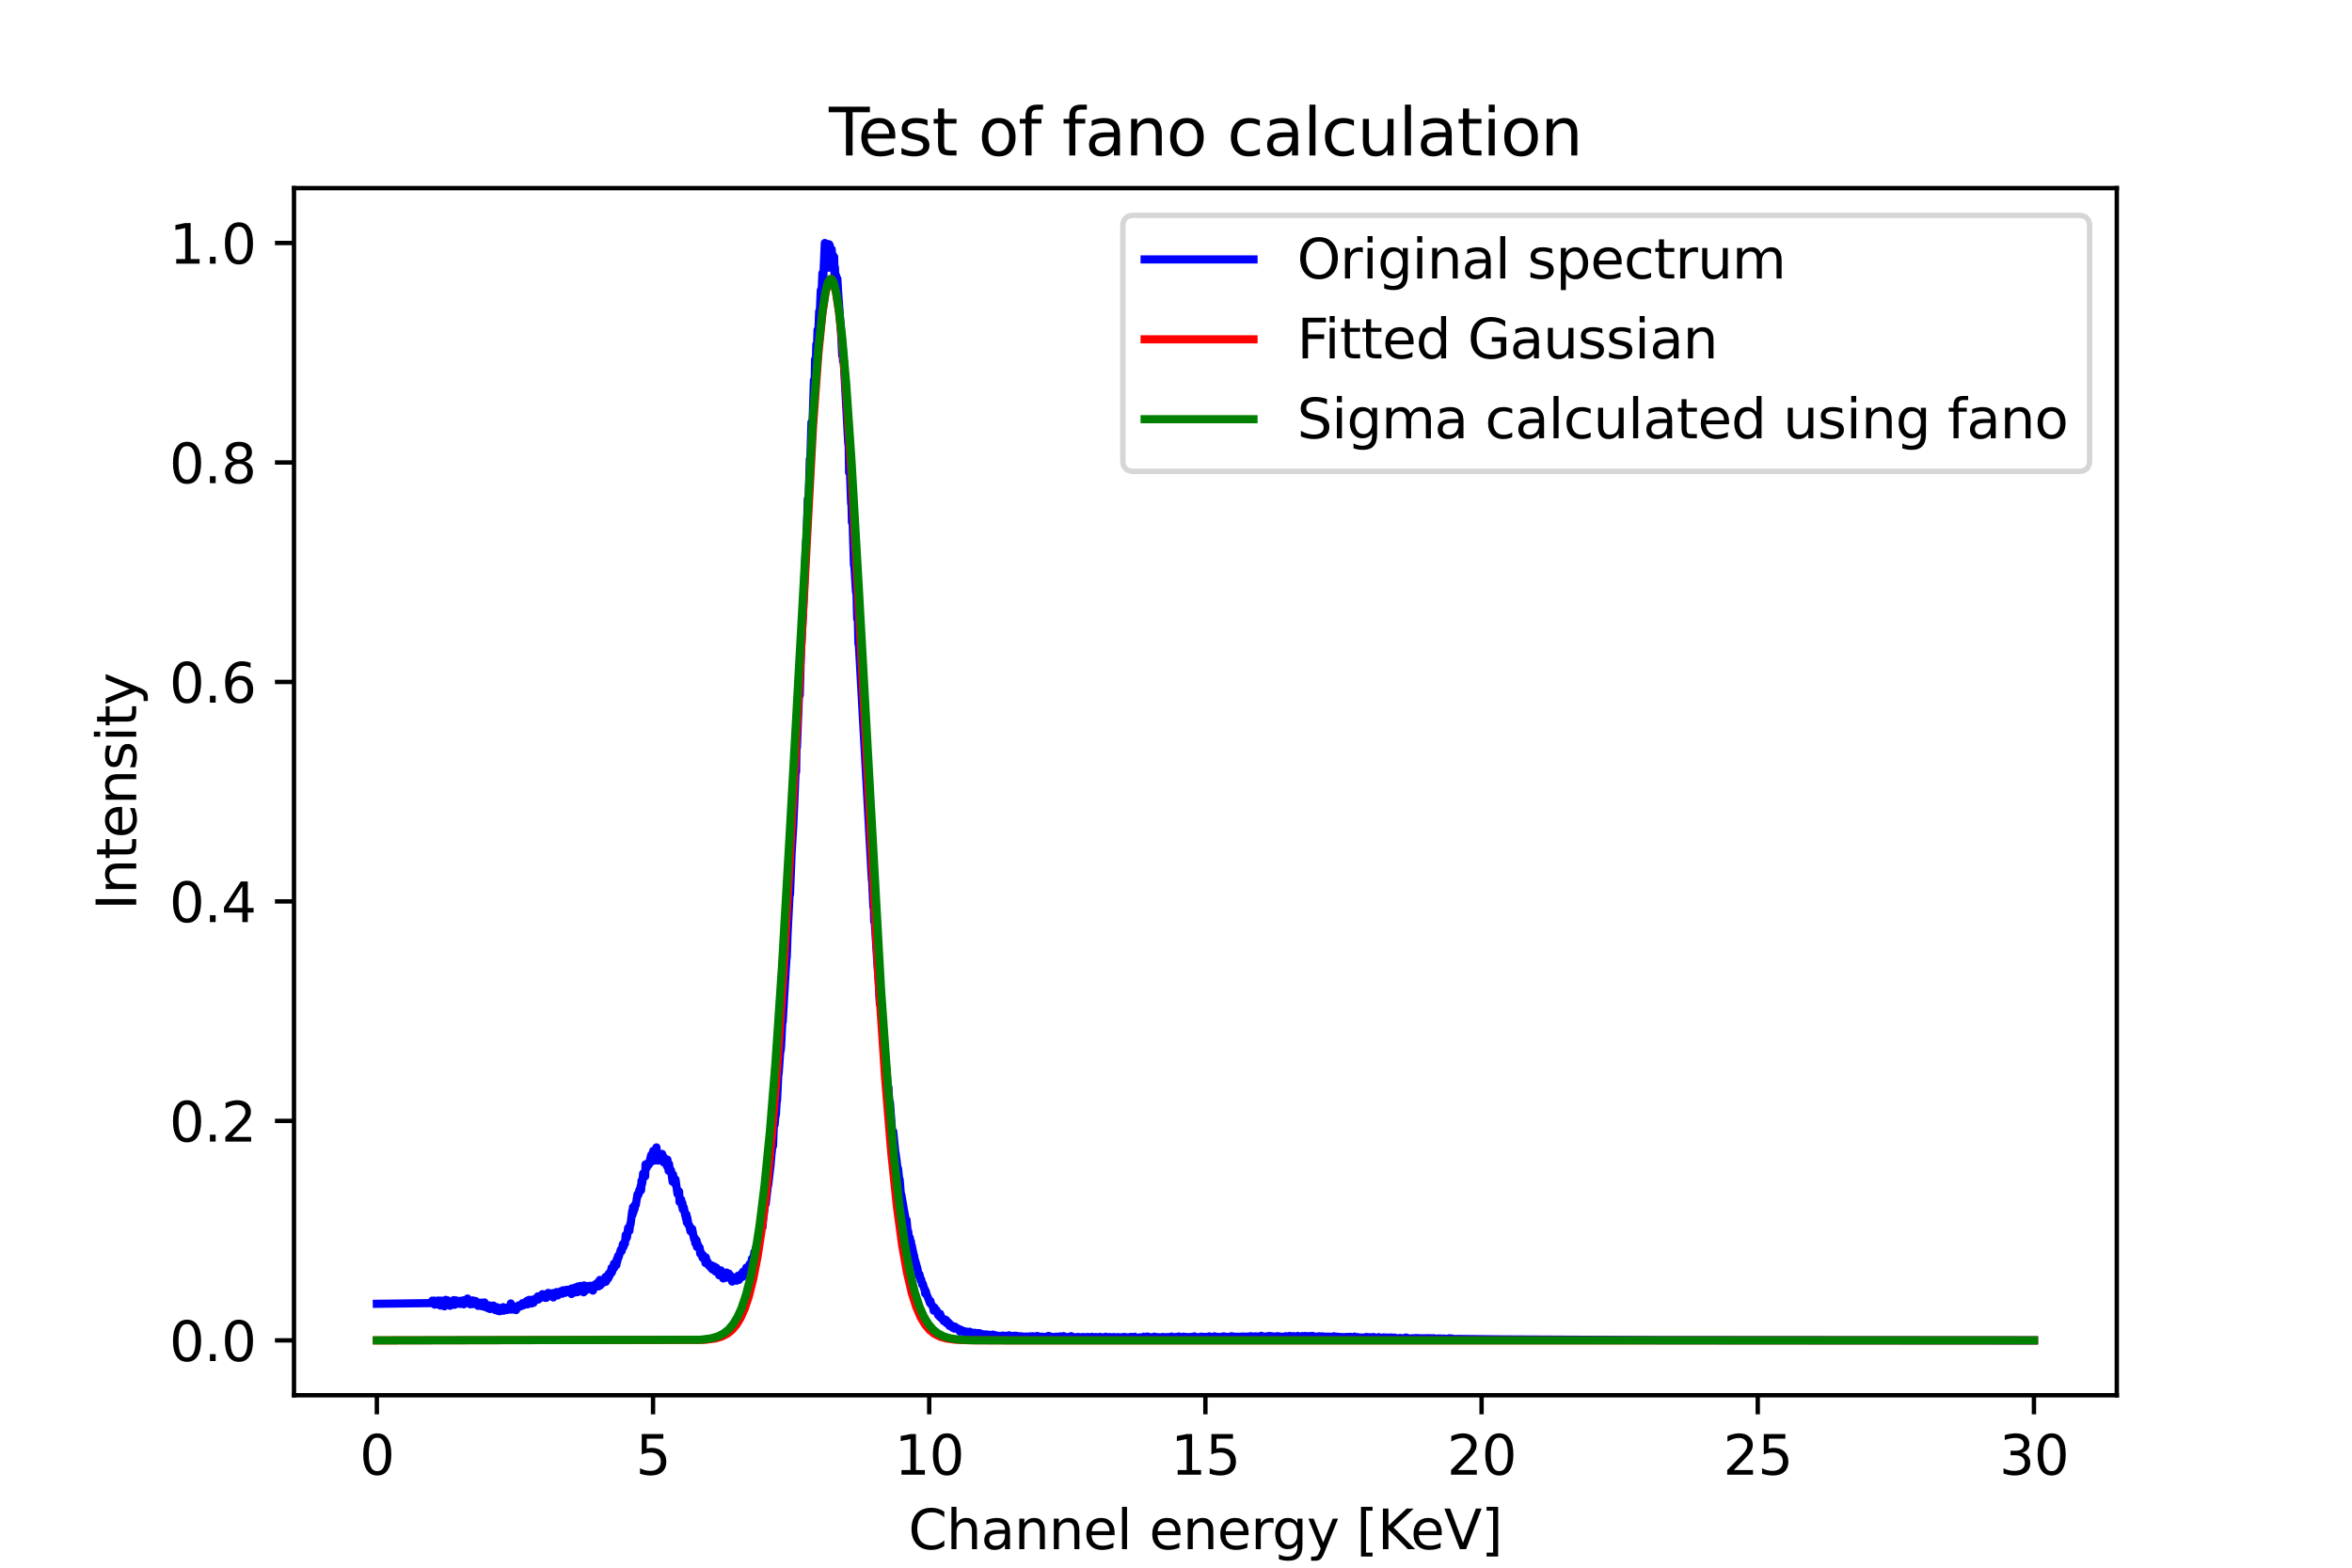 <?xml version="1.0" encoding="utf-8" standalone="no"?>
<!DOCTYPE svg PUBLIC "-//W3C//DTD SVG 1.1//EN"
  "http://www.w3.org/Graphics/SVG/1.1/DTD/svg11.dtd">
<svg xmlns:xlink="http://www.w3.org/1999/xlink" width="432pt" height="288pt" viewBox="0 0 432 288" xmlns="http://www.w3.org/2000/svg" version="1.1">
 <defs>
  <style type="text/css">*{stroke-linejoin: round; stroke-linecap: butt}</style>
 </defs>
 <g id="figure_1">
  <g id="patch_1">
   <path d="M 0 288 
L 432 288 
L 432 0 
L 0 0 
z
" style="fill: #ffffff"/>
  </g>
  <g id="axes_1">
   <g id="patch_2">
    <path d="M 54 256.32 
L 388.8 256.32 
L 388.8 34.56 
L 54 34.56 
z
" style="fill: #ffffff"/>
   </g>
   <g id="matplotlib.axis_1">
    <g id="xtick_1">
     <g id="line2d_1">
      <defs>
       <path id="m96fc3a556d" d="M 0 0 
L 0 3.5 
" style="stroke: #000000; stroke-width: 0.8"/>
      </defs>
      <g>
       <use xlink:href="#m96fc3a556d" x="69.218" y="256.32" style="stroke: #000000; stroke-width: 0.8"/>
      </g>
     </g>
     <g id="text_1">
      <!-- 0 -->
      <g transform="translate(66.037 270.918) scale(0.1 -0.1)">
       <defs>
        <path id="DejaVuSans-30" d="M 2034 4250 
Q 1547 4250 1301 3770 
Q 1056 3291 1056 2328 
Q 1056 1369 1301 889 
Q 1547 409 2034 409 
Q 2525 409 2770 889 
Q 3016 1369 3016 2328 
Q 3016 3291 2770 3770 
Q 2525 4250 2034 4250 
z
M 2034 4750 
Q 2819 4750 3233 4129 
Q 3647 3509 3647 2328 
Q 3647 1150 3233 529 
Q 2819 -91 2034 -91 
Q 1250 -91 836 529 
Q 422 1150 422 2328 
Q 422 3509 836 4129 
Q 1250 4750 2034 4750 
z
" transform="scale(0.016)"/>
       </defs>
       <use xlink:href="#DejaVuSans-30"/>
      </g>
     </g>
    </g>
    <g id="xtick_2">
     <g id="line2d_2">
      <g>
       <use xlink:href="#m96fc3a556d" x="119.945" y="256.32" style="stroke: #000000; stroke-width: 0.8"/>
      </g>
     </g>
     <g id="text_2">
      <!-- 5 -->
      <g transform="translate(116.764 270.918) scale(0.1 -0.1)">
       <defs>
        <path id="DejaVuSans-35" d="M 691 4666 
L 3169 4666 
L 3169 4134 
L 1269 4134 
L 1269 2991 
Q 1406 3038 1543 3061 
Q 1681 3084 1819 3084 
Q 2600 3084 3056 2656 
Q 3513 2228 3513 1497 
Q 3513 744 3044 326 
Q 2575 -91 1722 -91 
Q 1428 -91 1123 -41 
Q 819 9 494 109 
L 494 744 
Q 775 591 1075 516 
Q 1375 441 1709 441 
Q 2250 441 2565 725 
Q 2881 1009 2881 1497 
Q 2881 1984 2565 2268 
Q 2250 2553 1709 2553 
Q 1456 2553 1204 2497 
Q 953 2441 691 2322 
L 691 4666 
z
" transform="scale(0.016)"/>
       </defs>
       <use xlink:href="#DejaVuSans-35"/>
      </g>
     </g>
    </g>
    <g id="xtick_3">
     <g id="line2d_3">
      <g>
       <use xlink:href="#m96fc3a556d" x="170.673" y="256.32" style="stroke: #000000; stroke-width: 0.8"/>
      </g>
     </g>
     <g id="text_3">
      <!-- 10 -->
      <g transform="translate(164.31 270.918) scale(0.1 -0.1)">
       <defs>
        <path id="DejaVuSans-31" d="M 794 531 
L 1825 531 
L 1825 4091 
L 703 3866 
L 703 4441 
L 1819 4666 
L 2450 4666 
L 2450 531 
L 3481 531 
L 3481 0 
L 794 0 
L 794 531 
z
" transform="scale(0.016)"/>
       </defs>
       <use xlink:href="#DejaVuSans-31"/>
       <use xlink:href="#DejaVuSans-30" x="63.623"/>
      </g>
     </g>
    </g>
    <g id="xtick_4">
     <g id="line2d_4">
      <g>
       <use xlink:href="#m96fc3a556d" x="221.4" y="256.32" style="stroke: #000000; stroke-width: 0.8"/>
      </g>
     </g>
     <g id="text_4">
      <!-- 15 -->
      <g transform="translate(215.037 270.918) scale(0.1 -0.1)">
       <use xlink:href="#DejaVuSans-31"/>
       <use xlink:href="#DejaVuSans-35" x="63.623"/>
      </g>
     </g>
    </g>
    <g id="xtick_5">
     <g id="line2d_5">
      <g>
       <use xlink:href="#m96fc3a556d" x="272.127" y="256.32" style="stroke: #000000; stroke-width: 0.8"/>
      </g>
     </g>
     <g id="text_5">
      <!-- 20 -->
      <g transform="translate(265.765 270.918) scale(0.1 -0.1)">
       <defs>
        <path id="DejaVuSans-32" d="M 1228 531 
L 3431 531 
L 3431 0 
L 469 0 
L 469 531 
Q 828 903 1448 1529 
Q 2069 2156 2228 2338 
Q 2531 2678 2651 2914 
Q 2772 3150 2772 3378 
Q 2772 3750 2511 3984 
Q 2250 4219 1831 4219 
Q 1534 4219 1204 4116 
Q 875 4013 500 3803 
L 500 4441 
Q 881 4594 1212 4672 
Q 1544 4750 1819 4750 
Q 2544 4750 2975 4387 
Q 3406 4025 3406 3419 
Q 3406 3131 3298 2873 
Q 3191 2616 2906 2266 
Q 2828 2175 2409 1742 
Q 1991 1309 1228 531 
z
" transform="scale(0.016)"/>
       </defs>
       <use xlink:href="#DejaVuSans-32"/>
       <use xlink:href="#DejaVuSans-30" x="63.623"/>
      </g>
     </g>
    </g>
    <g id="xtick_6">
     <g id="line2d_6">
      <g>
       <use xlink:href="#m96fc3a556d" x="322.855" y="256.32" style="stroke: #000000; stroke-width: 0.8"/>
      </g>
     </g>
     <g id="text_6">
      <!-- 25 -->
      <g transform="translate(316.492 270.918) scale(0.1 -0.1)">
       <use xlink:href="#DejaVuSans-32"/>
       <use xlink:href="#DejaVuSans-35" x="63.623"/>
      </g>
     </g>
    </g>
    <g id="xtick_7">
     <g id="line2d_7">
      <g>
       <use xlink:href="#m96fc3a556d" x="373.582" y="256.32" style="stroke: #000000; stroke-width: 0.8"/>
      </g>
     </g>
     <g id="text_7">
      <!-- 30 -->
      <g transform="translate(367.219 270.918) scale(0.1 -0.1)">
       <defs>
        <path id="DejaVuSans-33" d="M 2597 2516 
Q 3050 2419 3304 2112 
Q 3559 1806 3559 1356 
Q 3559 666 3084 287 
Q 2609 -91 1734 -91 
Q 1441 -91 1130 -33 
Q 819 25 488 141 
L 488 750 
Q 750 597 1062 519 
Q 1375 441 1716 441 
Q 2309 441 2620 675 
Q 2931 909 2931 1356 
Q 2931 1769 2642 2001 
Q 2353 2234 1838 2234 
L 1294 2234 
L 1294 2753 
L 1863 2753 
Q 2328 2753 2575 2939 
Q 2822 3125 2822 3475 
Q 2822 3834 2567 4026 
Q 2313 4219 1838 4219 
Q 1578 4219 1281 4162 
Q 984 4106 628 3988 
L 628 4550 
Q 988 4650 1302 4700 
Q 1616 4750 1894 4750 
Q 2613 4750 3031 4423 
Q 3450 4097 3450 3541 
Q 3450 3153 3228 2886 
Q 3006 2619 2597 2516 
z
" transform="scale(0.016)"/>
       </defs>
       <use xlink:href="#DejaVuSans-33"/>
       <use xlink:href="#DejaVuSans-30" x="63.623"/>
      </g>
     </g>
    </g>
    <g id="text_8">
     <!-- Channel energy [KeV] -->
     <g transform="translate(166.844 284.597) scale(0.1 -0.1)">
      <defs>
       <path id="DejaVuSans-43" d="M 4122 4306 
L 4122 3641 
Q 3803 3938 3442 4084 
Q 3081 4231 2675 4231 
Q 1875 4231 1450 3742 
Q 1025 3253 1025 2328 
Q 1025 1406 1450 917 
Q 1875 428 2675 428 
Q 3081 428 3442 575 
Q 3803 722 4122 1019 
L 4122 359 
Q 3791 134 3420 21 
Q 3050 -91 2638 -91 
Q 1578 -91 968 557 
Q 359 1206 359 2328 
Q 359 3453 968 4101 
Q 1578 4750 2638 4750 
Q 3056 4750 3426 4639 
Q 3797 4528 4122 4306 
z
" transform="scale(0.016)"/>
       <path id="DejaVuSans-68" d="M 3513 2113 
L 3513 0 
L 2938 0 
L 2938 2094 
Q 2938 2591 2744 2837 
Q 2550 3084 2163 3084 
Q 1697 3084 1428 2787 
Q 1159 2491 1159 1978 
L 1159 0 
L 581 0 
L 581 4863 
L 1159 4863 
L 1159 2956 
Q 1366 3272 1645 3428 
Q 1925 3584 2291 3584 
Q 2894 3584 3203 3211 
Q 3513 2838 3513 2113 
z
" transform="scale(0.016)"/>
       <path id="DejaVuSans-61" d="M 2194 1759 
Q 1497 1759 1228 1600 
Q 959 1441 959 1056 
Q 959 750 1161 570 
Q 1363 391 1709 391 
Q 2188 391 2477 730 
Q 2766 1069 2766 1631 
L 2766 1759 
L 2194 1759 
z
M 3341 1997 
L 3341 0 
L 2766 0 
L 2766 531 
Q 2569 213 2275 61 
Q 1981 -91 1556 -91 
Q 1019 -91 701 211 
Q 384 513 384 1019 
Q 384 1609 779 1909 
Q 1175 2209 1959 2209 
L 2766 2209 
L 2766 2266 
Q 2766 2663 2505 2880 
Q 2244 3097 1772 3097 
Q 1472 3097 1187 3025 
Q 903 2953 641 2809 
L 641 3341 
Q 956 3463 1253 3523 
Q 1550 3584 1831 3584 
Q 2591 3584 2966 3190 
Q 3341 2797 3341 1997 
z
" transform="scale(0.016)"/>
       <path id="DejaVuSans-6e" d="M 3513 2113 
L 3513 0 
L 2938 0 
L 2938 2094 
Q 2938 2591 2744 2837 
Q 2550 3084 2163 3084 
Q 1697 3084 1428 2787 
Q 1159 2491 1159 1978 
L 1159 0 
L 581 0 
L 581 3500 
L 1159 3500 
L 1159 2956 
Q 1366 3272 1645 3428 
Q 1925 3584 2291 3584 
Q 2894 3584 3203 3211 
Q 3513 2838 3513 2113 
z
" transform="scale(0.016)"/>
       <path id="DejaVuSans-65" d="M 3597 1894 
L 3597 1613 
L 953 1613 
Q 991 1019 1311 708 
Q 1631 397 2203 397 
Q 2534 397 2845 478 
Q 3156 559 3463 722 
L 3463 178 
Q 3153 47 2828 -22 
Q 2503 -91 2169 -91 
Q 1331 -91 842 396 
Q 353 884 353 1716 
Q 353 2575 817 3079 
Q 1281 3584 2069 3584 
Q 2775 3584 3186 3129 
Q 3597 2675 3597 1894 
z
M 3022 2063 
Q 3016 2534 2758 2815 
Q 2500 3097 2075 3097 
Q 1594 3097 1305 2825 
Q 1016 2553 972 2059 
L 3022 2063 
z
" transform="scale(0.016)"/>
       <path id="DejaVuSans-6c" d="M 603 4863 
L 1178 4863 
L 1178 0 
L 603 0 
L 603 4863 
z
" transform="scale(0.016)"/>
       <path id="DejaVuSans-20" transform="scale(0.016)"/>
       <path id="DejaVuSans-72" d="M 2631 2963 
Q 2534 3019 2420 3045 
Q 2306 3072 2169 3072 
Q 1681 3072 1420 2755 
Q 1159 2438 1159 1844 
L 1159 0 
L 581 0 
L 581 3500 
L 1159 3500 
L 1159 2956 
Q 1341 3275 1631 3429 
Q 1922 3584 2338 3584 
Q 2397 3584 2469 3576 
Q 2541 3569 2628 3553 
L 2631 2963 
z
" transform="scale(0.016)"/>
       <path id="DejaVuSans-67" d="M 2906 1791 
Q 2906 2416 2648 2759 
Q 2391 3103 1925 3103 
Q 1463 3103 1205 2759 
Q 947 2416 947 1791 
Q 947 1169 1205 825 
Q 1463 481 1925 481 
Q 2391 481 2648 825 
Q 2906 1169 2906 1791 
z
M 3481 434 
Q 3481 -459 3084 -895 
Q 2688 -1331 1869 -1331 
Q 1566 -1331 1297 -1286 
Q 1028 -1241 775 -1147 
L 775 -588 
Q 1028 -725 1275 -790 
Q 1522 -856 1778 -856 
Q 2344 -856 2625 -561 
Q 2906 -266 2906 331 
L 2906 616 
Q 2728 306 2450 153 
Q 2172 0 1784 0 
Q 1141 0 747 490 
Q 353 981 353 1791 
Q 353 2603 747 3093 
Q 1141 3584 1784 3584 
Q 2172 3584 2450 3431 
Q 2728 3278 2906 2969 
L 2906 3500 
L 3481 3500 
L 3481 434 
z
" transform="scale(0.016)"/>
       <path id="DejaVuSans-79" d="M 2059 -325 
Q 1816 -950 1584 -1140 
Q 1353 -1331 966 -1331 
L 506 -1331 
L 506 -850 
L 844 -850 
Q 1081 -850 1212 -737 
Q 1344 -625 1503 -206 
L 1606 56 
L 191 3500 
L 800 3500 
L 1894 763 
L 2988 3500 
L 3597 3500 
L 2059 -325 
z
" transform="scale(0.016)"/>
       <path id="DejaVuSans-5b" d="M 550 4863 
L 1875 4863 
L 1875 4416 
L 1125 4416 
L 1125 -397 
L 1875 -397 
L 1875 -844 
L 550 -844 
L 550 4863 
z
" transform="scale(0.016)"/>
       <path id="DejaVuSans-4b" d="M 628 4666 
L 1259 4666 
L 1259 2694 
L 3353 4666 
L 4166 4666 
L 1850 2491 
L 4331 0 
L 3500 0 
L 1259 2247 
L 1259 0 
L 628 0 
L 628 4666 
z
" transform="scale(0.016)"/>
       <path id="DejaVuSans-56" d="M 1831 0 
L 50 4666 
L 709 4666 
L 2188 738 
L 3669 4666 
L 4325 4666 
L 2547 0 
L 1831 0 
z
" transform="scale(0.016)"/>
       <path id="DejaVuSans-5d" d="M 1947 4863 
L 1947 -844 
L 622 -844 
L 622 -397 
L 1369 -397 
L 1369 4416 
L 622 4416 
L 622 4863 
L 1947 4863 
z
" transform="scale(0.016)"/>
      </defs>
      <use xlink:href="#DejaVuSans-43"/>
      <use xlink:href="#DejaVuSans-68" x="69.824"/>
      <use xlink:href="#DejaVuSans-61" x="133.203"/>
      <use xlink:href="#DejaVuSans-6e" x="194.482"/>
      <use xlink:href="#DejaVuSans-6e" x="257.861"/>
      <use xlink:href="#DejaVuSans-65" x="321.24"/>
      <use xlink:href="#DejaVuSans-6c" x="382.764"/>
      <use xlink:href="#DejaVuSans-20" x="410.547"/>
      <use xlink:href="#DejaVuSans-65" x="442.334"/>
      <use xlink:href="#DejaVuSans-6e" x="503.857"/>
      <use xlink:href="#DejaVuSans-65" x="567.236"/>
      <use xlink:href="#DejaVuSans-72" x="628.76"/>
      <use xlink:href="#DejaVuSans-67" x="668.123"/>
      <use xlink:href="#DejaVuSans-79" x="731.6"/>
      <use xlink:href="#DejaVuSans-20" x="790.779"/>
      <use xlink:href="#DejaVuSans-5b" x="822.566"/>
      <use xlink:href="#DejaVuSans-4b" x="861.58"/>
      <use xlink:href="#DejaVuSans-65" x="922.156"/>
      <use xlink:href="#DejaVuSans-56" x="983.68"/>
      <use xlink:href="#DejaVuSans-5d" x="1052.088"/>
     </g>
    </g>
   </g>
   <g id="matplotlib.axis_2">
    <g id="ytick_1">
     <g id="line2d_8">
      <defs>
       <path id="m64eea6c366" d="M 0 0 
L -3.5 0 
" style="stroke: #000000; stroke-width: 0.8"/>
      </defs>
      <g>
       <use xlink:href="#m64eea6c366" x="54" y="246.24" style="stroke: #000000; stroke-width: 0.8"/>
      </g>
     </g>
     <g id="text_9">
      <!-- 0.0 -->
      <g transform="translate(31.097 250.039) scale(0.1 -0.1)">
       <defs>
        <path id="DejaVuSans-2e" d="M 684 794 
L 1344 794 
L 1344 0 
L 684 0 
L 684 794 
z
" transform="scale(0.016)"/>
       </defs>
       <use xlink:href="#DejaVuSans-30"/>
       <use xlink:href="#DejaVuSans-2e" x="63.623"/>
       <use xlink:href="#DejaVuSans-30" x="95.41"/>
      </g>
     </g>
    </g>
    <g id="ytick_2">
     <g id="line2d_9">
      <g>
       <use xlink:href="#m64eea6c366" x="54" y="205.92" style="stroke: #000000; stroke-width: 0.8"/>
      </g>
     </g>
     <g id="text_10">
      <!-- 0.2 -->
      <g transform="translate(31.097 209.719) scale(0.1 -0.1)">
       <use xlink:href="#DejaVuSans-30"/>
       <use xlink:href="#DejaVuSans-2e" x="63.623"/>
       <use xlink:href="#DejaVuSans-32" x="95.41"/>
      </g>
     </g>
    </g>
    <g id="ytick_3">
     <g id="line2d_10">
      <g>
       <use xlink:href="#m64eea6c366" x="54" y="165.6" style="stroke: #000000; stroke-width: 0.8"/>
      </g>
     </g>
     <g id="text_11">
      <!-- 0.4 -->
      <g transform="translate(31.097 169.399) scale(0.1 -0.1)">
       <defs>
        <path id="DejaVuSans-34" d="M 2419 4116 
L 825 1625 
L 2419 1625 
L 2419 4116 
z
M 2253 4666 
L 3047 4666 
L 3047 1625 
L 3713 1625 
L 3713 1100 
L 3047 1100 
L 3047 0 
L 2419 0 
L 2419 1100 
L 313 1100 
L 313 1709 
L 2253 4666 
z
" transform="scale(0.016)"/>
       </defs>
       <use xlink:href="#DejaVuSans-30"/>
       <use xlink:href="#DejaVuSans-2e" x="63.623"/>
       <use xlink:href="#DejaVuSans-34" x="95.41"/>
      </g>
     </g>
    </g>
    <g id="ytick_4">
     <g id="line2d_11">
      <g>
       <use xlink:href="#m64eea6c366" x="54" y="125.28" style="stroke: #000000; stroke-width: 0.8"/>
      </g>
     </g>
     <g id="text_12">
      <!-- 0.6 -->
      <g transform="translate(31.097 129.079) scale(0.1 -0.1)">
       <defs>
        <path id="DejaVuSans-36" d="M 2113 2584 
Q 1688 2584 1439 2293 
Q 1191 2003 1191 1497 
Q 1191 994 1439 701 
Q 1688 409 2113 409 
Q 2538 409 2786 701 
Q 3034 994 3034 1497 
Q 3034 2003 2786 2293 
Q 2538 2584 2113 2584 
z
M 3366 4563 
L 3366 3988 
Q 3128 4100 2886 4159 
Q 2644 4219 2406 4219 
Q 1781 4219 1451 3797 
Q 1122 3375 1075 2522 
Q 1259 2794 1537 2939 
Q 1816 3084 2150 3084 
Q 2853 3084 3261 2657 
Q 3669 2231 3669 1497 
Q 3669 778 3244 343 
Q 2819 -91 2113 -91 
Q 1303 -91 875 529 
Q 447 1150 447 2328 
Q 447 3434 972 4092 
Q 1497 4750 2381 4750 
Q 2619 4750 2861 4703 
Q 3103 4656 3366 4563 
z
" transform="scale(0.016)"/>
       </defs>
       <use xlink:href="#DejaVuSans-30"/>
       <use xlink:href="#DejaVuSans-2e" x="63.623"/>
       <use xlink:href="#DejaVuSans-36" x="95.41"/>
      </g>
     </g>
    </g>
    <g id="ytick_5">
     <g id="line2d_12">
      <g>
       <use xlink:href="#m64eea6c366" x="54" y="84.96" style="stroke: #000000; stroke-width: 0.8"/>
      </g>
     </g>
     <g id="text_13">
      <!-- 0.8 -->
      <g transform="translate(31.097 88.759) scale(0.1 -0.1)">
       <defs>
        <path id="DejaVuSans-38" d="M 2034 2216 
Q 1584 2216 1326 1975 
Q 1069 1734 1069 1313 
Q 1069 891 1326 650 
Q 1584 409 2034 409 
Q 2484 409 2743 651 
Q 3003 894 3003 1313 
Q 3003 1734 2745 1975 
Q 2488 2216 2034 2216 
z
M 1403 2484 
Q 997 2584 770 2862 
Q 544 3141 544 3541 
Q 544 4100 942 4425 
Q 1341 4750 2034 4750 
Q 2731 4750 3128 4425 
Q 3525 4100 3525 3541 
Q 3525 3141 3298 2862 
Q 3072 2584 2669 2484 
Q 3125 2378 3379 2068 
Q 3634 1759 3634 1313 
Q 3634 634 3220 271 
Q 2806 -91 2034 -91 
Q 1263 -91 848 271 
Q 434 634 434 1313 
Q 434 1759 690 2068 
Q 947 2378 1403 2484 
z
M 1172 3481 
Q 1172 3119 1398 2916 
Q 1625 2713 2034 2713 
Q 2441 2713 2670 2916 
Q 2900 3119 2900 3481 
Q 2900 3844 2670 4047 
Q 2441 4250 2034 4250 
Q 1625 4250 1398 4047 
Q 1172 3844 1172 3481 
z
" transform="scale(0.016)"/>
       </defs>
       <use xlink:href="#DejaVuSans-30"/>
       <use xlink:href="#DejaVuSans-2e" x="63.623"/>
       <use xlink:href="#DejaVuSans-38" x="95.41"/>
      </g>
     </g>
    </g>
    <g id="ytick_6">
     <g id="line2d_13">
      <g>
       <use xlink:href="#m64eea6c366" x="54" y="44.64" style="stroke: #000000; stroke-width: 0.8"/>
      </g>
     </g>
     <g id="text_14">
      <!-- 1.0 -->
      <g transform="translate(31.097 48.439) scale(0.1 -0.1)">
       <use xlink:href="#DejaVuSans-31"/>
       <use xlink:href="#DejaVuSans-2e" x="63.623"/>
       <use xlink:href="#DejaVuSans-30" x="95.41"/>
      </g>
     </g>
    </g>
    <g id="text_15">
     <!-- Intensity -->
     <g transform="translate(25.017 167.202) rotate(-90) scale(0.1 -0.1)">
      <defs>
       <path id="DejaVuSans-49" d="M 628 4666 
L 1259 4666 
L 1259 0 
L 628 0 
L 628 4666 
z
" transform="scale(0.016)"/>
       <path id="DejaVuSans-74" d="M 1172 4494 
L 1172 3500 
L 2356 3500 
L 2356 3053 
L 1172 3053 
L 1172 1153 
Q 1172 725 1289 603 
Q 1406 481 1766 481 
L 2356 481 
L 2356 0 
L 1766 0 
Q 1100 0 847 248 
Q 594 497 594 1153 
L 594 3053 
L 172 3053 
L 172 3500 
L 594 3500 
L 594 4494 
L 1172 4494 
z
" transform="scale(0.016)"/>
       <path id="DejaVuSans-73" d="M 2834 3397 
L 2834 2853 
Q 2591 2978 2328 3040 
Q 2066 3103 1784 3103 
Q 1356 3103 1142 2972 
Q 928 2841 928 2578 
Q 928 2378 1081 2264 
Q 1234 2150 1697 2047 
L 1894 2003 
Q 2506 1872 2764 1633 
Q 3022 1394 3022 966 
Q 3022 478 2636 193 
Q 2250 -91 1575 -91 
Q 1294 -91 989 -36 
Q 684 19 347 128 
L 347 722 
Q 666 556 975 473 
Q 1284 391 1588 391 
Q 1994 391 2212 530 
Q 2431 669 2431 922 
Q 2431 1156 2273 1281 
Q 2116 1406 1581 1522 
L 1381 1569 
Q 847 1681 609 1914 
Q 372 2147 372 2553 
Q 372 3047 722 3315 
Q 1072 3584 1716 3584 
Q 2034 3584 2315 3537 
Q 2597 3491 2834 3397 
z
" transform="scale(0.016)"/>
       <path id="DejaVuSans-69" d="M 603 3500 
L 1178 3500 
L 1178 0 
L 603 0 
L 603 3500 
z
M 603 4863 
L 1178 4863 
L 1178 4134 
L 603 4134 
L 603 4863 
z
" transform="scale(0.016)"/>
      </defs>
      <use xlink:href="#DejaVuSans-49"/>
      <use xlink:href="#DejaVuSans-6e" x="29.492"/>
      <use xlink:href="#DejaVuSans-74" x="92.871"/>
      <use xlink:href="#DejaVuSans-65" x="132.08"/>
      <use xlink:href="#DejaVuSans-6e" x="193.604"/>
      <use xlink:href="#DejaVuSans-73" x="256.982"/>
      <use xlink:href="#DejaVuSans-69" x="309.082"/>
      <use xlink:href="#DejaVuSans-74" x="336.865"/>
      <use xlink:href="#DejaVuSans-79" x="376.074"/>
     </g>
    </g>
   </g>
   <g id="line2d_14">
    <path d="M 69.218 239.522 
L 79.326 239.392 
L 79.401 238.942 
L 79.549 239.298 
L 79.624 239.083 
L 79.698 239.218 
L 79.772 238.93 
L 79.847 239.677 
L 79.921 239.45 
L 79.995 239.266 
L 80.218 239.63 
L 80.367 239.17 
L 80.441 239.413 
L 80.516 238.912 
L 80.59 239.54 
L 80.664 239.269 
L 80.739 239.484 
L 80.813 239.137 
L 80.887 239.85 
L 80.962 239.818 
L 81.036 238.934 
L 81.11 239.539 
L 81.185 239.373 
L 81.259 239.216 
L 81.408 239.857 
L 81.556 239.232 
L 81.631 239.987 
L 81.705 239.883 
L 81.854 238.795 
L 81.928 239.693 
L 82.002 239.449 
L 82.077 239.03 
L 82.151 239.543 
L 82.225 238.889 
L 82.299 239.421 
L 82.374 239.09 
L 82.448 239.264 
L 82.522 239.528 
L 82.597 239.374 
L 82.671 239.885 
L 82.745 239.395 
L 82.82 239.498 
L 83.043 239.327 
L 83.191 239.527 
L 83.266 239.445 
L 83.34 238.845 
L 83.489 239.711 
L 83.563 239.235 
L 83.637 239.555 
L 83.712 238.882 
L 83.786 239.164 
L 83.86 239.445 
L 83.935 239.416 
L 84.009 239.112 
L 84.158 239.501 
L 84.306 238.998 
L 84.381 239.339 
L 84.529 238.979 
L 84.604 239.554 
L 84.678 239.097 
L 84.752 239.305 
L 84.827 238.958 
L 84.975 239.158 
L 85.124 238.879 
L 85.198 239.617 
L 85.273 239.287 
L 85.347 239.367 
L 85.496 239.058 
L 85.793 239.253 
L 85.867 238.552 
L 86.016 239.382 
L 86.164 238.92 
L 86.239 239.425 
L 86.313 239.272 
L 86.387 239.627 
L 86.61 239.014 
L 86.685 239.567 
L 86.833 238.898 
L 86.908 239.571 
L 86.982 239.438 
L 87.131 239.247 
L 87.205 239.489 
L 87.354 239.007 
L 87.428 239.52 
L 87.502 239.403 
L 87.577 239.192 
L 87.8 239.905 
L 88.097 239.342 
L 88.171 239.798 
L 88.246 239.657 
L 88.394 239.945 
L 88.469 239.303 
L 88.617 239.977 
L 88.692 239.911 
L 88.766 239.652 
L 88.84 239.847 
L 88.989 239.271 
L 89.063 240.114 
L 89.137 240.078 
L 89.286 239.888 
L 89.36 240.051 
L 89.435 239.73 
L 89.658 240.356 
L 89.881 239.814 
L 90.029 240.488 
L 90.178 239.996 
L 90.252 239.947 
L 90.327 240.211 
L 90.401 240.161 
L 90.475 240.245 
L 90.55 240.145 
L 90.624 239.842 
L 90.847 240.536 
L 90.921 240.116 
L 90.996 240.694 
L 91.07 240.166 
L 91.144 240.617 
L 91.293 240.143 
L 91.367 240.663 
L 91.442 240.205 
L 91.516 240.846 
L 91.59 240.318 
L 91.665 240.453 
L 91.739 240.465 
L 91.813 240.89 
L 91.888 240.381 
L 91.962 240.501 
L 92.036 240.488 
L 92.11 240.738 
L 92.185 240.641 
L 92.259 240.306 
L 92.333 240.723 
L 92.408 240.134 
L 92.482 240.795 
L 92.556 240.574 
L 92.631 240.653 
L 92.705 240.278 
L 92.779 240.611 
L 92.854 240.238 
L 92.928 240.526 
L 93.002 240.351 
L 93.077 240.681 
L 93.151 240.327 
L 93.225 240.497 
L 93.374 240.369 
L 93.523 240.337 
L 93.597 240.264 
L 93.746 240.585 
L 93.82 239.454 
L 93.894 240.543 
L 93.969 240.362 
L 94.043 240.093 
L 94.192 240.577 
L 94.266 240.286 
L 94.34 240.359 
L 94.638 240.105 
L 94.712 240.12 
L 94.786 240.676 
L 94.935 239.981 
L 95.158 240.058 
L 95.232 240.098 
L 95.306 239.792 
L 95.381 240.086 
L 95.529 239.824 
L 95.678 239.967 
L 95.901 239.555 
L 95.975 239.404 
L 96.124 239.805 
L 96.57 239.543 
L 96.644 239.089 
L 96.719 239.322 
L 96.793 238.982 
L 96.867 239.638 
L 97.016 239.106 
L 97.09 239.324 
L 97.165 238.797 
L 97.313 239.3 
L 97.388 238.982 
L 97.462 239.386 
L 97.536 239.058 
L 97.611 239.474 
L 97.759 238.771 
L 97.834 239.009 
L 97.908 238.791 
L 97.982 239.345 
L 98.057 238.773 
L 98.131 239.104 
L 98.354 238.563 
L 98.651 238.425 
L 98.725 238.614 
L 98.8 238.151 
L 98.874 238.742 
L 98.948 238.191 
L 99.023 238.644 
L 99.171 238.202 
L 99.246 238.395 
L 99.469 238.181 
L 99.543 238.242 
L 99.617 237.75 
L 99.692 238.239 
L 99.766 238.218 
L 99.989 237.856 
L 100.138 238.435 
L 100.286 237.904 
L 100.361 238.421 
L 100.658 237.532 
L 100.732 237.52 
L 100.955 237.944 
L 101.03 237.811 
L 101.104 237.664 
L 101.178 238.02 
L 101.253 237.709 
L 101.327 238.13 
L 101.476 237.578 
L 101.55 237.639 
L 101.624 238.358 
L 101.773 237.537 
L 101.921 237.508 
L 101.996 238.014 
L 102.219 237.37 
L 102.442 237.995 
L 102.516 237.456 
L 102.59 237.729 
L 102.665 237.684 
L 102.813 237.315 
L 102.888 237.449 
L 103.036 237.199 
L 103.111 237.571 
L 103.185 237.364 
L 103.259 237.675 
L 103.408 237.037 
L 103.557 237.178 
L 103.631 237.528 
L 103.705 237.431 
L 103.78 237.521 
L 103.928 236.991 
L 104.003 237.137 
L 104.151 236.948 
L 104.3 237.264 
L 104.374 236.93 
L 104.523 237.156 
L 104.597 237.132 
L 104.746 237.502 
L 104.895 236.95 
L 104.969 237.729 
L 105.043 236.683 
L 105.117 237.14 
L 105.192 236.795 
L 105.34 237.187 
L 105.415 236.837 
L 105.489 236.992 
L 105.563 236.992 
L 105.638 237.437 
L 105.712 236.497 
L 105.786 237.346 
L 105.861 236.878 
L 105.935 237.316 
L 106.009 237.281 
L 106.084 237.385 
L 106.158 236.333 
L 106.232 237.171 
L 106.307 236.841 
L 106.455 237.047 
L 106.604 236.24 
L 106.753 236.84 
L 106.827 236.83 
L 106.901 237.15 
L 106.976 237.064 
L 107.124 236.632 
L 107.199 237.407 
L 107.273 236.147 
L 107.347 236.845 
L 107.422 236.55 
L 107.496 237.115 
L 107.57 236.476 
L 107.645 236.798 
L 107.719 236.995 
L 107.793 236.25 
L 107.868 236.586 
L 108.091 236.825 
L 108.313 236.356 
L 108.388 236.206 
L 108.536 236.737 
L 108.685 236.612 
L 108.759 236.662 
L 108.834 236.204 
L 108.908 237.099 
L 108.982 236.149 
L 109.057 236.401 
L 109.131 236.196 
L 109.205 236.503 
L 109.28 236.004 
L 109.354 236.422 
L 109.428 235.898 
L 109.503 236.188 
L 109.577 236.032 
L 109.651 236.314 
L 109.874 235.529 
L 109.949 236.322 
L 110.023 236.022 
L 110.097 236.202 
L 110.172 235.132 
L 110.246 236.147 
L 110.32 235.543 
L 110.395 235.965 
L 110.469 235.342 
L 110.543 235.409 
L 110.692 235.724 
L 110.915 235.261 
L 110.989 235.23 
L 111.064 235.431 
L 111.212 234.587 
L 111.287 235.474 
L 111.435 234.446 
L 111.509 234.723 
L 111.584 234.474 
L 111.658 234.94 
L 111.807 233.997 
L 111.881 234.558 
L 112.03 233.753 
L 112.104 234.079 
L 112.178 233.516 
L 112.253 233.919 
L 112.327 232.931 
L 112.401 233.714 
L 112.624 232.864 
L 112.699 233.059 
L 112.773 232.135 
L 112.847 232.86 
L 112.996 232.143 
L 113.07 232.106 
L 113.145 232.426 
L 113.219 232.399 
L 113.293 231.316 
L 113.368 231.768 
L 113.516 230.751 
L 113.591 231.067 
L 114.037 229.565 
L 114.111 229.831 
L 114.185 229.844 
L 114.408 228.547 
L 114.483 229.12 
L 114.705 228.496 
L 114.78 228.498 
L 114.928 226.864 
L 115.003 227.618 
L 115.077 226.832 
L 115.151 227.333 
L 115.374 225.573 
L 115.523 225.842 
L 115.597 226.128 
L 115.746 224.901 
L 115.82 224.904 
L 116.118 222.454 
L 116.192 223.135 
L 116.266 221.764 
L 116.341 222.684 
L 116.415 222.356 
L 116.489 221.813 
L 116.564 222.098 
L 116.638 221.311 
L 116.712 221.367 
L 116.787 221.346 
L 117.084 219.419 
L 117.158 219.325 
L 117.233 219.563 
L 117.456 218.547 
L 117.604 218.832 
L 117.679 217.889 
L 117.753 218.657 
L 117.827 216.906 
L 117.901 217.589 
L 117.976 217.24 
L 118.124 215.584 
L 118.273 215.774 
L 118.347 215.38 
L 118.422 215.48 
L 118.496 216.107 
L 118.57 213.904 
L 118.645 214.244 
L 118.719 214.261 
L 118.793 214.536 
L 118.942 213.735 
L 119.091 214.018 
L 119.165 213.979 
L 119.611 212.177 
L 119.685 213.414 
L 119.76 212.85 
L 119.983 211.421 
L 120.131 212.377 
L 120.206 211.539 
L 120.28 211.699 
L 120.354 211.632 
L 120.429 213.187 
L 120.577 210.784 
L 120.652 212.426 
L 120.726 211.865 
L 120.8 211.733 
L 120.875 212.106 
L 120.949 213.209 
L 121.098 211.918 
L 121.172 212.92 
L 121.246 211.958 
L 121.32 212.209 
L 121.618 211.991 
L 121.766 212.44 
L 121.841 212.5 
L 121.915 213.566 
L 121.989 213.461 
L 122.138 213.135 
L 122.212 213.077 
L 122.361 213.776 
L 122.435 212.981 
L 122.51 214.26 
L 122.584 213.024 
L 122.807 215.095 
L 122.881 213.817 
L 122.956 214.385 
L 123.03 215.12 
L 123.104 215.063 
L 123.253 215.002 
L 123.55 217.101 
L 123.625 215.777 
L 123.773 216.795 
L 123.848 216.621 
L 123.922 216.814 
L 123.996 217.482 
L 124.071 216.68 
L 124.442 219.338 
L 124.591 218.746 
L 124.665 219.269 
L 124.739 218.926 
L 124.814 220.811 
L 124.888 220.686 
L 125.037 220.793 
L 125.111 220.354 
L 125.26 221.584 
L 125.334 221.015 
L 125.408 222.178 
L 125.483 221.603 
L 125.631 221.967 
L 125.854 223.273 
L 125.929 223.313 
L 126.003 223.918 
L 126.077 223.104 
L 126.152 224.595 
L 126.226 223.669 
L 126.449 225.016 
L 126.598 225.092 
L 126.821 226.179 
L 126.895 226.145 
L 126.969 225.936 
L 127.044 226.393 
L 127.118 225.737 
L 127.49 227.645 
L 127.564 227.399 
L 127.638 227.504 
L 127.712 228.403 
L 127.787 228.259 
L 127.935 227.867 
L 128.01 229.076 
L 128.084 228.412 
L 128.307 229.07 
L 128.381 229.338 
L 128.456 229.117 
L 128.53 229.333 
L 128.604 230.297 
L 128.679 229.915 
L 129.05 231.08 
L 129.125 230.566 
L 129.199 230.957 
L 129.273 230.779 
L 129.422 231.439 
L 129.496 231.312 
L 129.571 232.021 
L 129.645 230.996 
L 129.719 231.467 
L 129.794 231.541 
L 129.942 232.247 
L 130.017 231.883 
L 130.24 232.522 
L 130.314 232.64 
L 130.388 232.58 
L 130.463 232.51 
L 130.611 232.876 
L 130.686 233.032 
L 130.76 232.48 
L 130.834 233.189 
L 130.908 233.144 
L 130.983 232.977 
L 131.057 233.303 
L 131.206 232.677 
L 131.28 232.733 
L 131.429 233.592 
L 131.577 232.899 
L 131.652 233.56 
L 131.726 233.35 
L 131.8 233.436 
L 131.875 233.85 
L 131.949 233.798 
L 132.023 233.772 
L 132.098 234.285 
L 132.172 233.74 
L 132.246 233.92 
L 132.321 234.02 
L 132.395 233.371 
L 132.469 234.039 
L 132.544 233.744 
L 132.692 234.13 
L 132.767 233.857 
L 132.841 234.87 
L 132.915 234.487 
L 132.99 234.708 
L 133.138 234.339 
L 133.213 234.324 
L 133.361 234.746 
L 133.436 233.781 
L 133.51 234.463 
L 133.584 233.878 
L 133.659 234.567 
L 133.733 234.39 
L 133.807 234.348 
L 133.882 233.963 
L 134.03 234.618 
L 134.104 234.479 
L 134.179 234.768 
L 134.253 234.74 
L 134.327 234.465 
L 134.476 235.437 
L 134.55 235.05 
L 134.625 235.358 
L 134.699 235.307 
L 134.773 234.884 
L 134.848 234.975 
L 134.996 234.972 
L 135.219 234.638 
L 135.294 235.277 
L 135.368 234.991 
L 135.517 234.791 
L 135.591 234.353 
L 135.74 235.123 
L 135.814 234.44 
L 135.888 234.486 
L 136.186 234.004 
L 136.26 234.182 
L 136.409 234.562 
L 136.483 233.617 
L 136.557 233.969 
L 136.632 233.834 
L 136.78 234.27 
L 136.855 233.398 
L 136.929 233.888 
L 137.003 233.793 
L 137.078 232.875 
L 137.152 233.531 
L 137.226 233.276 
L 137.449 232.694 
L 137.523 233.061 
L 137.672 232.237 
L 137.746 232.359 
L 137.821 232.144 
L 137.895 232.685 
L 138.118 231.213 
L 138.192 231.206 
L 138.267 231.985 
L 138.564 229.993 
L 138.638 230.143 
L 138.713 230.117 
L 138.861 229.189 
L 138.936 229.405 
L 139.01 228.618 
L 139.084 228.834 
L 139.233 228.011 
L 139.307 228.514 
L 139.382 227.046 
L 139.456 227.184 
L 139.753 225.491 
L 139.828 225.178 
L 139.902 225.357 
L 139.976 225.068 
L 140.051 225.422 
L 140.199 223.578 
L 140.274 223.225 
L 140.497 221.161 
L 140.571 221.333 
L 140.645 221.147 
L 141.017 217.982 
L 141.091 217.766 
L 141.537 214.004 
L 141.686 212.191 
L 141.909 210.225 
L 141.983 210.524 
L 142.132 206.792 
L 142.206 206.337 
L 142.28 206.643 
L 142.429 204.861 
L 142.503 204.87 
L 142.652 202.415 
L 142.726 202.224 
L 142.949 197.499 
L 143.024 197.152 
L 143.321 192.985 
L 143.395 192.997 
L 143.47 192.205 
L 143.693 187.641 
L 143.767 187.719 
L 143.99 183.711 
L 144.436 176.326 
L 144.51 175.82 
L 144.659 171.532 
L 144.807 168.593 
L 145.03 164.163 
L 145.105 164.302 
L 145.402 156.738 
L 145.699 151.773 
L 145.922 146.766 
L 146.145 141.337 
L 146.22 141.827 
L 146.294 137.006 
L 146.368 137.33 
L 146.74 128.05 
L 146.814 127.028 
L 146.889 127.725 
L 147.111 119.85 
L 147.483 112.605 
L 148.078 99.297 
L 148.152 98.961 
L 148.375 91.647 
L 148.449 92.031 
L 148.524 91.971 
L 148.747 84.333 
L 148.821 84.895 
L 149.044 77.571 
L 149.193 79.31 
L 149.49 69.823 
L 149.564 71.296 
L 149.639 69.922 
L 149.713 66.006 
L 149.787 69.332 
L 149.936 63.275 
L 150.01 63.303 
L 150.085 62.906 
L 150.159 60.601 
L 150.233 63.013 
L 150.456 57.211 
L 150.53 58.455 
L 150.753 53.352 
L 150.828 53.164 
L 150.902 53.993 
L 151.051 50.204 
L 151.199 51.309 
L 151.497 44.64 
L 151.571 47.79 
L 151.645 45.468 
L 151.72 47.813 
L 151.794 45.166 
L 151.868 47.173 
L 151.943 45.885 
L 152.017 47.936 
L 152.091 44.837 
L 152.166 45.851 
L 152.24 49.182 
L 152.314 44.893 
L 152.389 45.04 
L 152.537 46.155 
L 152.612 48.619 
L 152.686 48.026 
L 152.76 45.801 
L 152.835 48.091 
L 152.909 46.696 
L 153.058 48.405 
L 153.206 47.192 
L 153.281 50.269 
L 153.355 49.139 
L 153.503 52.611 
L 153.578 50.638 
L 153.652 51.529 
L 153.726 54.281 
L 153.801 51.204 
L 153.949 53.805 
L 154.47 60.752 
L 154.693 65.343 
L 154.767 64.257 
L 154.841 66.37 
L 154.916 65.296 
L 155.808 81.641 
L 155.882 81.796 
L 155.956 86.818 
L 156.031 84.391 
L 156.328 92.472 
L 156.402 92.805 
L 156.477 95.941 
L 156.551 94.276 
L 156.848 103.837 
L 156.922 103.888 
L 157.22 108.769 
L 157.294 108.164 
L 157.443 113.711 
L 157.517 112.048 
L 157.666 118.295 
L 157.74 118.248 
L 160.118 161.363 
L 160.193 161.977 
L 160.416 166.66 
L 160.49 166.38 
L 160.564 169.302 
L 160.639 168.937 
L 161.159 177.114 
L 161.382 180.025 
L 161.605 184.407 
L 161.679 183.615 
L 163.092 199.954 
L 163.166 199.702 
L 163.389 203.304 
L 163.463 202.558 
L 163.983 209.628 
L 164.058 207.865 
L 164.429 211.547 
L 164.504 211.903 
L 164.727 213.583 
L 164.875 215.056 
L 164.95 214.681 
L 165.173 216.886 
L 165.247 216.68 
L 165.47 219.542 
L 165.544 219.457 
L 166.436 224.603 
L 166.51 224.096 
L 166.733 226.427 
L 166.808 226.209 
L 166.956 227.388 
L 167.105 227.36 
L 167.254 228.326 
L 167.328 228.113 
L 167.402 229.159 
L 167.477 228.871 
L 167.774 230.337 
L 167.923 230.815 
L 167.997 231.801 
L 168.071 231.517 
L 168.517 233.092 
L 168.666 234.025 
L 168.74 234 
L 168.815 234.46 
L 168.889 234.126 
L 169.112 235.21 
L 169.186 235.026 
L 169.409 236.021 
L 169.484 235.82 
L 169.781 236.852 
L 169.855 236.849 
L 169.929 237.629 
L 170.004 237.149 
L 170.227 237.914 
L 170.45 238.388 
L 170.821 239.4 
L 170.896 239.011 
L 171.044 239.65 
L 171.342 239.982 
L 171.49 240.779 
L 171.639 240.21 
L 171.788 240.861 
L 171.862 240.761 
L 171.936 240.927 
L 172.011 240.678 
L 172.308 241.607 
L 172.382 241.364 
L 172.457 241.422 
L 172.531 241.4 
L 172.605 241.92 
L 172.68 241.37 
L 172.902 242.172 
L 172.977 242.007 
L 173.348 242.716 
L 173.423 242.567 
L 173.497 242.713 
L 173.571 242.655 
L 173.646 242.435 
L 173.72 242.771 
L 173.794 242.522 
L 173.869 243.096 
L 173.943 242.995 
L 174.092 243.197 
L 174.166 242.916 
L 174.24 243.251 
L 174.315 243.07 
L 174.389 243.588 
L 174.463 243.216 
L 174.538 243.596 
L 174.612 243.494 
L 174.835 243.584 
L 174.984 243.946 
L 175.058 243.619 
L 175.281 244.08 
L 175.43 243.725 
L 175.578 244.011 
L 175.653 243.952 
L 175.95 244.239 
L 176.024 244.083 
L 176.321 244.621 
L 176.396 244.263 
L 176.47 244.54 
L 176.544 244.448 
L 176.619 244.355 
L 176.693 244.425 
L 176.842 244.554 
L 177.065 244.649 
L 177.139 244.55 
L 177.213 244.8 
L 177.288 244.743 
L 177.362 244.882 
L 177.511 244.688 
L 177.585 244.641 
L 177.659 244.962 
L 177.734 244.77 
L 177.808 244.909 
L 177.882 244.692 
L 177.957 244.779 
L 178.031 244.799 
L 178.105 244.65 
L 178.18 245.004 
L 178.254 244.888 
L 178.403 244.909 
L 178.477 244.793 
L 178.551 244.991 
L 178.626 244.923 
L 178.923 244.97 
L 179.072 244.846 
L 179.295 245.077 
L 179.443 244.967 
L 179.517 245.062 
L 179.592 244.897 
L 179.666 245.083 
L 179.74 244.899 
L 179.889 245.13 
L 179.963 244.925 
L 180.186 245.168 
L 180.484 245.164 
L 180.558 245.329 
L 180.632 245.117 
L 180.707 245.26 
L 180.781 245.17 
L 181.078 245.273 
L 181.153 245.137 
L 181.227 245.192 
L 181.599 245.198 
L 181.747 245.346 
L 181.822 245.341 
L 181.896 245.449 
L 181.97 245.311 
L 182.045 245.397 
L 182.193 245.35 
L 182.342 245.173 
L 182.491 245.381 
L 182.565 245.227 
L 182.713 245.441 
L 182.788 245.295 
L 182.862 245.388 
L 182.936 245.606 
L 183.085 245.357 
L 183.234 245.388 
L 183.754 245.483 
L 183.828 245.55 
L 184.051 245.375 
L 184.126 245.369 
L 184.2 245.511 
L 184.274 245.455 
L 184.349 245.367 
L 184.572 245.487 
L 184.795 245.408 
L 185.018 245.511 
L 185.166 245.464 
L 185.241 245.485 
L 185.315 245.305 
L 185.389 245.472 
L 185.464 245.401 
L 185.687 245.602 
L 185.835 245.43 
L 185.909 245.572 
L 186.058 245.517 
L 186.132 245.635 
L 186.281 245.388 
L 186.355 245.576 
L 186.43 245.418 
L 186.504 245.596 
L 186.653 245.391 
L 186.95 245.623 
L 187.099 245.467 
L 187.247 245.596 
L 187.47 245.483 
L 187.545 245.616 
L 187.619 245.486 
L 187.693 245.645 
L 187.768 245.565 
L 187.991 245.552 
L 188.734 245.555 
L 188.883 245.659 
L 189.105 245.521 
L 189.18 245.576 
L 189.254 245.485 
L 189.328 245.567 
L 189.477 245.536 
L 189.626 245.555 
L 189.7 245.482 
L 189.774 245.598 
L 189.849 245.523 
L 189.923 245.619 
L 190.072 245.522 
L 190.22 245.654 
L 190.518 245.425 
L 190.741 245.744 
L 190.815 245.546 
L 190.889 245.602 
L 191.261 245.555 
L 191.335 245.72 
L 191.41 245.646 
L 191.558 245.587 
L 191.633 245.773 
L 191.781 245.669 
L 192.079 245.567 
L 192.227 245.709 
L 192.45 245.529 
L 192.524 245.558 
L 192.599 245.416 
L 192.747 245.603 
L 192.97 245.655 
L 193.045 245.543 
L 193.119 245.739 
L 193.193 245.575 
L 193.342 245.724 
L 193.491 245.616 
L 193.565 245.709 
L 193.639 245.633 
L 193.788 245.651 
L 193.862 245.715 
L 194.011 245.554 
L 194.234 245.593 
L 194.606 245.714 
L 194.68 245.514 
L 194.754 245.555 
L 194.903 245.599 
L 195.052 245.68 
L 195.275 245.67 
L 195.349 245.45 
L 195.498 245.721 
L 195.572 245.58 
L 195.646 245.706 
L 195.72 245.646 
L 195.943 245.629 
L 196.166 245.656 
L 196.241 245.703 
L 196.464 245.567 
L 196.687 245.751 
L 196.761 245.466 
L 196.835 245.563 
L 196.91 245.717 
L 196.984 245.578 
L 197.058 245.711 
L 197.133 245.642 
L 197.356 245.687 
L 197.579 245.665 
L 198.099 245.612 
L 198.396 245.837 
L 198.694 245.647 
L 198.842 245.792 
L 198.916 245.613 
L 198.991 245.681 
L 199.66 245.642 
L 199.734 245.61 
L 199.957 245.732 
L 200.031 245.645 
L 200.18 245.755 
L 200.329 245.637 
L 200.552 245.618 
L 200.626 245.584 
L 200.775 245.695 
L 200.849 245.674 
L 200.923 245.821 
L 200.998 245.728 
L 201.072 245.794 
L 201.295 245.619 
L 201.592 245.719 
L 201.667 245.815 
L 201.741 245.668 
L 201.815 245.753 
L 201.964 245.649 
L 202.038 245.587 
L 202.112 245.758 
L 202.187 245.694 
L 202.633 245.689 
L 202.856 245.673 
L 203.079 245.577 
L 203.153 245.733 
L 203.227 245.677 
L 203.45 245.653 
L 203.525 245.812 
L 203.599 245.755 
L 203.822 245.628 
L 203.971 245.675 
L 204.194 245.665 
L 204.342 245.808 
L 204.565 245.621 
L 204.64 245.632 
L 204.714 245.784 
L 204.788 245.725 
L 205.383 245.638 
L 205.457 245.782 
L 205.531 245.668 
L 205.606 245.717 
L 206.572 245.606 
L 206.646 245.772 
L 206.721 245.688 
L 206.869 245.899 
L 206.944 245.768 
L 207.018 245.836 
L 207.167 245.682 
L 207.241 245.781 
L 207.315 245.692 
L 207.39 245.754 
L 207.538 245.817 
L 207.687 245.603 
L 207.761 245.775 
L 207.836 245.721 
L 207.91 245.61 
L 208.059 245.761 
L 208.207 245.76 
L 208.282 245.72 
L 208.356 245.848 
L 208.43 245.573 
L 208.504 245.741 
L 208.579 245.655 
L 208.95 245.844 
L 209.396 245.677 
L 209.694 245.745 
L 209.991 245.707 
L 210.065 245.565 
L 210.14 245.66 
L 210.288 245.652 
L 210.586 245.609 
L 210.66 245.711 
L 210.734 245.532 
L 210.883 245.785 
L 211.106 245.618 
L 211.329 245.68 
L 211.478 245.685 
L 211.923 245.699 
L 211.998 245.563 
L 212.146 245.723 
L 212.221 245.631 
L 212.295 245.724 
L 212.369 245.622 
L 212.518 245.837 
L 212.667 245.646 
L 212.89 245.685 
L 213.336 245.706 
L 213.484 245.764 
L 213.559 245.604 
L 213.633 245.687 
L 213.707 245.677 
L 213.856 245.796 
L 213.93 245.657 
L 214.005 245.753 
L 214.153 245.642 
L 214.228 245.789 
L 214.302 245.75 
L 214.525 245.638 
L 214.822 245.736 
L 214.897 245.611 
L 215.045 245.738 
L 215.194 245.535 
L 215.268 245.804 
L 215.342 245.671 
L 215.64 245.746 
L 216.011 245.601 
L 216.086 245.732 
L 216.16 245.653 
L 216.309 245.622 
L 216.457 245.707 
L 216.532 245.521 
L 216.606 245.769 
L 216.68 245.706 
L 216.829 245.686 
L 216.978 245.644 
L 217.201 245.655 
L 217.275 245.679 
L 217.349 245.56 
L 217.498 245.647 
L 217.795 245.614 
L 217.87 245.614 
L 217.944 245.769 
L 218.093 245.627 
L 218.167 245.77 
L 218.241 245.654 
L 218.315 245.743 
L 218.538 245.639 
L 218.687 245.74 
L 218.761 245.601 
L 218.91 245.727 
L 219.282 245.6 
L 219.356 245.501 
L 219.505 245.659 
L 219.728 245.788 
L 219.876 245.64 
L 220.025 245.797 
L 220.099 245.713 
L 220.174 245.761 
L 220.322 245.622 
L 220.62 245.617 
L 220.694 245.549 
L 220.843 245.68 
L 221.066 245.611 
L 221.66 245.602 
L 221.734 245.693 
L 221.809 245.613 
L 222.032 245.611 
L 222.106 245.499 
L 222.18 245.563 
L 222.626 245.644 
L 222.775 245.615 
L 222.998 245.652 
L 223.072 245.491 
L 223.147 245.577 
L 223.221 245.748 
L 223.295 245.714 
L 223.37 245.586 
L 223.444 245.698 
L 223.518 245.634 
L 223.667 245.607 
L 224.039 245.628 
L 224.187 245.685 
L 224.262 245.594 
L 224.336 245.74 
L 224.41 245.563 
L 224.485 245.65 
L 224.633 245.576 
L 224.707 245.738 
L 224.782 245.5 
L 224.856 245.659 
L 224.93 245.616 
L 225.079 245.592 
L 225.971 245.628 
L 226.12 245.48 
L 226.194 245.749 
L 226.268 245.625 
L 226.343 245.499 
L 226.417 245.63 
L 226.491 245.553 
L 226.64 245.545 
L 227.235 245.618 
L 227.383 245.566 
L 228.052 245.631 
L 228.126 245.526 
L 228.275 245.607 
L 228.424 245.537 
L 228.498 245.714 
L 228.572 245.545 
L 228.647 245.62 
L 229.093 245.548 
L 229.39 245.547 
L 229.464 245.696 
L 229.539 245.503 
L 229.613 245.616 
L 229.687 245.473 
L 229.762 245.609 
L 229.836 245.563 
L 229.985 245.495 
L 230.133 245.702 
L 230.356 245.572 
L 230.431 245.676 
L 230.654 245.494 
L 230.802 245.649 
L 230.951 245.57 
L 231.1 245.568 
L 231.322 245.522 
L 231.397 245.674 
L 231.471 245.461 
L 231.545 245.657 
L 231.62 245.609 
L 231.694 245.403 
L 231.843 245.679 
L 231.917 245.591 
L 231.991 245.737 
L 232.066 245.546 
L 232.14 245.623 
L 232.289 245.601 
L 232.363 245.551 
L 232.437 245.694 
L 232.512 245.629 
L 232.586 245.529 
L 232.66 245.664 
L 232.735 245.508 
L 232.809 245.733 
L 232.883 245.468 
L 232.958 245.633 
L 233.181 245.42 
L 233.404 245.609 
L 233.552 245.475 
L 233.701 245.617 
L 233.775 245.507 
L 233.924 245.616 
L 234.296 245.507 
L 234.444 245.608 
L 234.593 245.496 
L 234.667 245.613 
L 234.741 245.463 
L 234.816 245.532 
L 235.113 245.645 
L 235.187 245.543 
L 235.262 245.617 
L 235.856 245.561 
L 236.005 245.641 
L 236.079 245.484 
L 236.302 245.811 
L 236.377 245.5 
L 236.451 245.632 
L 236.674 245.473 
L 236.823 245.717 
L 236.897 245.424 
L 236.971 245.55 
L 237.12 245.614 
L 237.343 245.605 
L 237.417 245.712 
L 237.492 245.471 
L 237.566 245.571 
L 237.64 245.46 
L 237.714 245.636 
L 237.789 245.563 
L 238.086 245.661 
L 238.235 245.495 
L 238.309 245.544 
L 238.383 245.422 
L 238.458 245.502 
L 238.532 245.662 
L 238.606 245.598 
L 238.829 245.594 
L 239.127 245.582 
L 239.201 245.448 
L 239.275 245.603 
L 239.35 245.496 
L 239.424 245.548 
L 239.498 245.492 
L 239.573 245.629 
L 239.647 245.425 
L 239.796 245.683 
L 240.093 245.46 
L 240.316 245.604 
L 240.465 245.598 
L 240.539 245.715 
L 240.613 245.441 
L 240.688 245.582 
L 240.836 245.6 
L 240.985 245.645 
L 241.059 245.417 
L 241.208 245.644 
L 241.356 245.518 
L 241.431 245.67 
L 241.505 245.525 
L 241.579 245.616 
L 241.877 245.586 
L 242.025 245.629 
L 242.248 245.48 
L 242.471 245.686 
L 242.546 245.509 
L 242.62 245.623 
L 242.694 245.495 
L 242.769 245.558 
L 242.917 245.713 
L 242.992 245.508 
L 243.066 245.609 
L 243.14 245.672 
L 243.289 245.585 
L 243.438 245.662 
L 243.586 245.549 
L 243.661 245.704 
L 243.735 245.661 
L 243.958 245.729 
L 244.032 245.56 
L 244.181 245.634 
L 244.255 245.556 
L 244.329 245.631 
L 244.627 245.72 
L 244.998 245.482 
L 245.147 245.698 
L 245.444 245.558 
L 245.519 245.635 
L 245.667 245.576 
L 245.89 245.725 
L 246.113 245.602 
L 246.262 245.678 
L 246.411 245.709 
L 246.485 245.822 
L 246.559 245.762 
L 246.708 245.621 
L 246.931 245.726 
L 247.08 245.636 
L 247.154 245.744 
L 247.228 245.67 
L 247.302 245.744 
L 247.377 245.598 
L 247.451 245.682 
L 247.748 245.606 
L 247.823 245.738 
L 247.897 245.636 
L 247.971 245.858 
L 248.046 245.586 
L 248.12 245.749 
L 248.194 245.657 
L 248.566 245.713 
L 248.789 245.544 
L 249.012 245.795 
L 249.384 245.64 
L 249.532 245.757 
L 250.053 245.71 
L 250.127 245.849 
L 250.201 245.77 
L 250.573 245.698 
L 250.647 245.84 
L 250.721 245.773 
L 250.944 245.611 
L 251.093 245.863 
L 251.167 245.655 
L 251.242 245.781 
L 251.316 245.646 
L 251.39 245.72 
L 251.539 245.813 
L 251.688 245.662 
L 251.836 245.757 
L 252.134 245.785 
L 252.282 245.613 
L 252.357 245.801 
L 252.431 245.672 
L 252.58 245.764 
L 252.803 245.783 
L 253.1 245.769 
L 253.249 245.639 
L 253.62 245.853 
L 253.695 245.751 
L 253.769 245.833 
L 254.066 245.819 
L 254.14 245.692 
L 254.215 245.908 
L 254.289 245.828 
L 254.438 245.874 
L 254.512 245.714 
L 254.586 245.777 
L 254.735 245.857 
L 254.809 245.852 
L 254.884 245.72 
L 254.958 245.812 
L 255.553 245.698 
L 255.627 245.879 
L 255.701 245.824 
L 256.073 245.864 
L 256.147 245.729 
L 256.222 245.8 
L 256.816 245.88 
L 257.039 245.809 
L 257.113 245.904 
L 257.188 245.789 
L 257.262 245.849 
L 257.634 245.886 
L 257.857 245.839 
L 258.005 245.851 
L 258.08 245.745 
L 258.154 245.882 
L 258.228 245.822 
L 258.303 245.723 
L 258.377 245.838 
L 258.451 245.773 
L 258.674 245.909 
L 258.749 245.867 
L 258.897 245.906 
L 259.269 245.868 
L 259.938 245.839 
L 260.161 245.804 
L 260.309 245.881 
L 260.384 245.831 
L 260.458 245.92 
L 260.532 245.84 
L 260.83 245.862 
L 262.391 245.851 
L 262.539 245.961 
L 262.688 245.842 
L 262.837 245.909 
L 262.911 245.864 
L 263.06 245.945 
L 263.208 245.85 
L 263.357 245.966 
L 263.431 245.853 
L 263.505 245.91 
L 263.803 246.017 
L 264.174 245.884 
L 264.249 246.006 
L 264.397 245.905 
L 265.438 245.927 
L 265.512 246.039 
L 265.587 245.984 
L 265.958 245.921 
L 266.033 245.993 
L 266.181 245.856 
L 266.627 245.974 
L 266.701 245.893 
L 266.85 246.029 
L 266.999 245.998 
L 267.668 245.973 
L 276.067 246.055 
L 305.351 246.192 
L 373.582 246.238 
L 373.582 246.238 
" clip-path="url(#p00931c2204)" style="fill: none; stroke: #0000ff; stroke-width: 1.5; stroke-linecap: square"/>
   </g>
   <g id="line2d_15">
    <path d="M 69.218 246.24 
L 129.496 246.132 
L 131.354 245.895 
L 132.618 245.523 
L 133.584 245.023 
L 134.476 244.302 
L 135.294 243.33 
L 136.037 242.095 
L 136.78 240.429 
L 137.523 238.217 
L 138.341 235.005 
L 139.159 230.798 
L 139.976 225.411 
L 140.868 217.983 
L 141.834 207.897 
L 142.875 194.516 
L 144.064 176.078 
L 145.551 149.112 
L 149.341 78.176 
L 150.307 65.05 
L 151.051 57.656 
L 151.645 53.688 
L 152.091 51.928 
L 152.463 51.283 
L 152.686 51.258 
L 152.909 51.506 
L 153.206 52.258 
L 153.578 53.866 
L 154.098 57.331 
L 154.693 62.93 
L 155.436 72.144 
L 156.402 87.168 
L 157.74 111.803 
L 161.308 179.116 
L 162.571 198.067 
L 163.686 211.606 
L 164.727 221.575 
L 165.693 228.728 
L 166.585 233.768 
L 167.477 237.554 
L 168.294 240.126 
L 169.112 242.017 
L 169.929 243.377 
L 170.747 244.336 
L 171.639 245.045 
L 172.605 245.537 
L 173.794 245.887 
L 175.43 246.112 
L 178.105 246.219 
L 187.099 246.24 
L 373.582 246.24 
L 373.582 246.24 
" clip-path="url(#p00931c2204)" style="fill: none; stroke: #ff0000; stroke-width: 1.5; stroke-linecap: square"/>
   </g>
   <g id="line2d_16">
    <path d="M 69.218 246.24 
L 128.604 246.129 
L 130.537 245.888 
L 131.875 245.499 
L 132.915 244.962 
L 133.807 244.245 
L 134.625 243.292 
L 135.442 241.961 
L 136.186 240.324 
L 137.003 237.932 
L 137.821 234.772 
L 138.638 230.683 
L 139.53 224.969 
L 140.422 217.75 
L 141.388 208.042 
L 142.429 195.257 
L 143.618 177.728 
L 145.105 152.101 
L 149.341 76.27 
L 150.307 64.037 
L 151.051 57.176 
L 151.645 53.503 
L 152.091 51.875 
L 152.463 51.279 
L 152.686 51.257 
L 152.909 51.485 
L 153.206 52.18 
L 153.578 53.668 
L 154.098 56.875 
L 154.693 62.067 
L 155.436 70.639 
L 156.402 84.691 
L 157.74 107.956 
L 161.828 181.767 
L 163.092 199.593 
L 164.206 212.367 
L 165.247 221.834 
L 166.213 228.685 
L 167.105 233.565 
L 167.997 237.276 
L 168.889 240.029 
L 169.706 241.883 
L 170.524 243.237 
L 171.416 244.277 
L 172.308 244.984 
L 173.348 245.513 
L 174.538 245.864 
L 176.173 246.097 
L 178.774 246.213 
L 186.504 246.24 
L 373.582 246.24 
L 373.582 246.24 
" clip-path="url(#p00931c2204)" style="fill: none; stroke: #008000; stroke-width: 1.5; stroke-linecap: square"/>
   </g>
   <g id="patch_3">
    <path d="M 54 256.32 
L 54 34.56 
" style="fill: none; stroke: #000000; stroke-width: 0.8; stroke-linejoin: miter; stroke-linecap: square"/>
   </g>
   <g id="patch_4">
    <path d="M 388.8 256.32 
L 388.8 34.56 
" style="fill: none; stroke: #000000; stroke-width: 0.8; stroke-linejoin: miter; stroke-linecap: square"/>
   </g>
   <g id="patch_5">
    <path d="M 54 256.32 
L 388.8 256.32 
" style="fill: none; stroke: #000000; stroke-width: 0.8; stroke-linejoin: miter; stroke-linecap: square"/>
   </g>
   <g id="patch_6">
    <path d="M 54 34.56 
L 388.8 34.56 
" style="fill: none; stroke: #000000; stroke-width: 0.8; stroke-linejoin: miter; stroke-linecap: square"/>
   </g>
   <g id="text_16">
    <!-- Test of fano calculation -->
    <g transform="translate(152.238 28.56) scale(0.12 -0.12)">
     <defs>
      <path id="DejaVuSans-54" d="M -19 4666 
L 3928 4666 
L 3928 4134 
L 2272 4134 
L 2272 0 
L 1638 0 
L 1638 4134 
L -19 4134 
L -19 4666 
z
" transform="scale(0.016)"/>
      <path id="DejaVuSans-6f" d="M 1959 3097 
Q 1497 3097 1228 2736 
Q 959 2375 959 1747 
Q 959 1119 1226 758 
Q 1494 397 1959 397 
Q 2419 397 2687 759 
Q 2956 1122 2956 1747 
Q 2956 2369 2687 2733 
Q 2419 3097 1959 3097 
z
M 1959 3584 
Q 2709 3584 3137 3096 
Q 3566 2609 3566 1747 
Q 3566 888 3137 398 
Q 2709 -91 1959 -91 
Q 1206 -91 779 398 
Q 353 888 353 1747 
Q 353 2609 779 3096 
Q 1206 3584 1959 3584 
z
" transform="scale(0.016)"/>
      <path id="DejaVuSans-66" d="M 2375 4863 
L 2375 4384 
L 1825 4384 
Q 1516 4384 1395 4259 
Q 1275 4134 1275 3809 
L 1275 3500 
L 2222 3500 
L 2222 3053 
L 1275 3053 
L 1275 0 
L 697 0 
L 697 3053 
L 147 3053 
L 147 3500 
L 697 3500 
L 697 3744 
Q 697 4328 969 4595 
Q 1241 4863 1831 4863 
L 2375 4863 
z
" transform="scale(0.016)"/>
      <path id="DejaVuSans-63" d="M 3122 3366 
L 3122 2828 
Q 2878 2963 2633 3030 
Q 2388 3097 2138 3097 
Q 1578 3097 1268 2742 
Q 959 2388 959 1747 
Q 959 1106 1268 751 
Q 1578 397 2138 397 
Q 2388 397 2633 464 
Q 2878 531 3122 666 
L 3122 134 
Q 2881 22 2623 -34 
Q 2366 -91 2075 -91 
Q 1284 -91 818 406 
Q 353 903 353 1747 
Q 353 2603 823 3093 
Q 1294 3584 2113 3584 
Q 2378 3584 2631 3529 
Q 2884 3475 3122 3366 
z
" transform="scale(0.016)"/>
      <path id="DejaVuSans-75" d="M 544 1381 
L 544 3500 
L 1119 3500 
L 1119 1403 
Q 1119 906 1312 657 
Q 1506 409 1894 409 
Q 2359 409 2629 706 
Q 2900 1003 2900 1516 
L 2900 3500 
L 3475 3500 
L 3475 0 
L 2900 0 
L 2900 538 
Q 2691 219 2414 64 
Q 2138 -91 1772 -91 
Q 1169 -91 856 284 
Q 544 659 544 1381 
z
M 1991 3584 
L 1991 3584 
z
" transform="scale(0.016)"/>
     </defs>
     <use xlink:href="#DejaVuSans-54"/>
     <use xlink:href="#DejaVuSans-65" x="44.084"/>
     <use xlink:href="#DejaVuSans-73" x="105.607"/>
     <use xlink:href="#DejaVuSans-74" x="157.707"/>
     <use xlink:href="#DejaVuSans-20" x="196.916"/>
     <use xlink:href="#DejaVuSans-6f" x="228.703"/>
     <use xlink:href="#DejaVuSans-66" x="289.885"/>
     <use xlink:href="#DejaVuSans-20" x="325.09"/>
     <use xlink:href="#DejaVuSans-66" x="356.877"/>
     <use xlink:href="#DejaVuSans-61" x="392.082"/>
     <use xlink:href="#DejaVuSans-6e" x="453.361"/>
     <use xlink:href="#DejaVuSans-6f" x="516.74"/>
     <use xlink:href="#DejaVuSans-20" x="577.922"/>
     <use xlink:href="#DejaVuSans-63" x="609.709"/>
     <use xlink:href="#DejaVuSans-61" x="664.689"/>
     <use xlink:href="#DejaVuSans-6c" x="725.969"/>
     <use xlink:href="#DejaVuSans-63" x="753.752"/>
     <use xlink:href="#DejaVuSans-75" x="808.732"/>
     <use xlink:href="#DejaVuSans-6c" x="872.111"/>
     <use xlink:href="#DejaVuSans-61" x="899.895"/>
     <use xlink:href="#DejaVuSans-74" x="961.174"/>
     <use xlink:href="#DejaVuSans-69" x="1000.383"/>
     <use xlink:href="#DejaVuSans-6f" x="1028.166"/>
     <use xlink:href="#DejaVuSans-6e" x="1089.348"/>
    </g>
   </g>
   <g id="legend_1">
    <g id="patch_7">
     <path d="M 208.238 86.594 
L 381.8 86.594 
Q 383.8 86.594 383.8 84.594 
L 383.8 41.56 
Q 383.8 39.56 381.8 39.56 
L 208.238 39.56 
Q 206.238 39.56 206.238 41.56 
L 206.238 84.594 
Q 206.238 86.594 208.238 86.594 
z
" style="fill: #ffffff; opacity: 0.8; stroke: #cccccc; stroke-linejoin: miter"/>
    </g>
    <g id="line2d_17">
     <path d="M 210.238 47.658 
L 220.238 47.658 
L 230.238 47.658 
" style="fill: none; stroke: #0000ff; stroke-width: 1.5; stroke-linecap: square"/>
    </g>
    <g id="text_17">
     <!-- Original spectrum -->
     <g transform="translate(238.238 51.158) scale(0.1 -0.1)">
      <defs>
       <path id="DejaVuSans-4f" d="M 2522 4238 
Q 1834 4238 1429 3725 
Q 1025 3213 1025 2328 
Q 1025 1447 1429 934 
Q 1834 422 2522 422 
Q 3209 422 3611 934 
Q 4013 1447 4013 2328 
Q 4013 3213 3611 3725 
Q 3209 4238 2522 4238 
z
M 2522 4750 
Q 3503 4750 4090 4092 
Q 4678 3434 4678 2328 
Q 4678 1225 4090 567 
Q 3503 -91 2522 -91 
Q 1538 -91 948 565 
Q 359 1222 359 2328 
Q 359 3434 948 4092 
Q 1538 4750 2522 4750 
z
" transform="scale(0.016)"/>
       <path id="DejaVuSans-70" d="M 1159 525 
L 1159 -1331 
L 581 -1331 
L 581 3500 
L 1159 3500 
L 1159 2969 
Q 1341 3281 1617 3432 
Q 1894 3584 2278 3584 
Q 2916 3584 3314 3078 
Q 3713 2572 3713 1747 
Q 3713 922 3314 415 
Q 2916 -91 2278 -91 
Q 1894 -91 1617 61 
Q 1341 213 1159 525 
z
M 3116 1747 
Q 3116 2381 2855 2742 
Q 2594 3103 2138 3103 
Q 1681 3103 1420 2742 
Q 1159 2381 1159 1747 
Q 1159 1113 1420 752 
Q 1681 391 2138 391 
Q 2594 391 2855 752 
Q 3116 1113 3116 1747 
z
" transform="scale(0.016)"/>
       <path id="DejaVuSans-6d" d="M 3328 2828 
Q 3544 3216 3844 3400 
Q 4144 3584 4550 3584 
Q 5097 3584 5394 3201 
Q 5691 2819 5691 2113 
L 5691 0 
L 5113 0 
L 5113 2094 
Q 5113 2597 4934 2840 
Q 4756 3084 4391 3084 
Q 3944 3084 3684 2787 
Q 3425 2491 3425 1978 
L 3425 0 
L 2847 0 
L 2847 2094 
Q 2847 2600 2669 2842 
Q 2491 3084 2119 3084 
Q 1678 3084 1418 2786 
Q 1159 2488 1159 1978 
L 1159 0 
L 581 0 
L 581 3500 
L 1159 3500 
L 1159 2956 
Q 1356 3278 1631 3431 
Q 1906 3584 2284 3584 
Q 2666 3584 2933 3390 
Q 3200 3197 3328 2828 
z
" transform="scale(0.016)"/>
      </defs>
      <use xlink:href="#DejaVuSans-4f"/>
      <use xlink:href="#DejaVuSans-72" x="78.711"/>
      <use xlink:href="#DejaVuSans-69" x="119.824"/>
      <use xlink:href="#DejaVuSans-67" x="147.607"/>
      <use xlink:href="#DejaVuSans-69" x="211.084"/>
      <use xlink:href="#DejaVuSans-6e" x="238.867"/>
      <use xlink:href="#DejaVuSans-61" x="302.246"/>
      <use xlink:href="#DejaVuSans-6c" x="363.525"/>
      <use xlink:href="#DejaVuSans-20" x="391.309"/>
      <use xlink:href="#DejaVuSans-73" x="423.096"/>
      <use xlink:href="#DejaVuSans-70" x="475.195"/>
      <use xlink:href="#DejaVuSans-65" x="538.672"/>
      <use xlink:href="#DejaVuSans-63" x="600.195"/>
      <use xlink:href="#DejaVuSans-74" x="655.176"/>
      <use xlink:href="#DejaVuSans-72" x="694.385"/>
      <use xlink:href="#DejaVuSans-75" x="735.498"/>
      <use xlink:href="#DejaVuSans-6d" x="798.877"/>
     </g>
    </g>
    <g id="line2d_18">
     <path d="M 210.238 62.337 
L 220.238 62.337 
L 230.238 62.337 
" style="fill: none; stroke: #ff0000; stroke-width: 1.5; stroke-linecap: square"/>
    </g>
    <g id="text_18">
     <!-- Fitted Gaussian -->
     <g transform="translate(238.238 65.837) scale(0.1 -0.1)">
      <defs>
       <path id="DejaVuSans-46" d="M 628 4666 
L 3309 4666 
L 3309 4134 
L 1259 4134 
L 1259 2759 
L 3109 2759 
L 3109 2228 
L 1259 2228 
L 1259 0 
L 628 0 
L 628 4666 
z
" transform="scale(0.016)"/>
       <path id="DejaVuSans-64" d="M 2906 2969 
L 2906 4863 
L 3481 4863 
L 3481 0 
L 2906 0 
L 2906 525 
Q 2725 213 2448 61 
Q 2172 -91 1784 -91 
Q 1150 -91 751 415 
Q 353 922 353 1747 
Q 353 2572 751 3078 
Q 1150 3584 1784 3584 
Q 2172 3584 2448 3432 
Q 2725 3281 2906 2969 
z
M 947 1747 
Q 947 1113 1208 752 
Q 1469 391 1925 391 
Q 2381 391 2643 752 
Q 2906 1113 2906 1747 
Q 2906 2381 2643 2742 
Q 2381 3103 1925 3103 
Q 1469 3103 1208 2742 
Q 947 2381 947 1747 
z
" transform="scale(0.016)"/>
       <path id="DejaVuSans-47" d="M 3809 666 
L 3809 1919 
L 2778 1919 
L 2778 2438 
L 4434 2438 
L 4434 434 
Q 4069 175 3628 42 
Q 3188 -91 2688 -91 
Q 1594 -91 976 548 
Q 359 1188 359 2328 
Q 359 3472 976 4111 
Q 1594 4750 2688 4750 
Q 3144 4750 3555 4637 
Q 3966 4525 4313 4306 
L 4313 3634 
Q 3963 3931 3569 4081 
Q 3175 4231 2741 4231 
Q 1884 4231 1454 3753 
Q 1025 3275 1025 2328 
Q 1025 1384 1454 906 
Q 1884 428 2741 428 
Q 3075 428 3337 486 
Q 3600 544 3809 666 
z
" transform="scale(0.016)"/>
      </defs>
      <use xlink:href="#DejaVuSans-46"/>
      <use xlink:href="#DejaVuSans-69" x="50.27"/>
      <use xlink:href="#DejaVuSans-74" x="78.053"/>
      <use xlink:href="#DejaVuSans-74" x="117.262"/>
      <use xlink:href="#DejaVuSans-65" x="156.471"/>
      <use xlink:href="#DejaVuSans-64" x="217.994"/>
      <use xlink:href="#DejaVuSans-20" x="281.471"/>
      <use xlink:href="#DejaVuSans-47" x="313.258"/>
      <use xlink:href="#DejaVuSans-61" x="390.748"/>
      <use xlink:href="#DejaVuSans-75" x="452.027"/>
      <use xlink:href="#DejaVuSans-73" x="515.406"/>
      <use xlink:href="#DejaVuSans-73" x="567.506"/>
      <use xlink:href="#DejaVuSans-69" x="619.605"/>
      <use xlink:href="#DejaVuSans-61" x="647.389"/>
      <use xlink:href="#DejaVuSans-6e" x="708.668"/>
     </g>
    </g>
    <g id="line2d_19">
     <path d="M 210.238 77.015 
L 220.238 77.015 
L 230.238 77.015 
" style="fill: none; stroke: #008000; stroke-width: 1.5; stroke-linecap: square"/>
    </g>
    <g id="text_19">
     <!-- Sigma calculated using fano -->
     <g transform="translate(238.238 80.515) scale(0.1 -0.1)">
      <defs>
       <path id="DejaVuSans-53" d="M 3425 4513 
L 3425 3897 
Q 3066 4069 2747 4153 
Q 2428 4238 2131 4238 
Q 1616 4238 1336 4038 
Q 1056 3838 1056 3469 
Q 1056 3159 1242 3001 
Q 1428 2844 1947 2747 
L 2328 2669 
Q 3034 2534 3370 2195 
Q 3706 1856 3706 1288 
Q 3706 609 3251 259 
Q 2797 -91 1919 -91 
Q 1588 -91 1214 -16 
Q 841 59 441 206 
L 441 856 
Q 825 641 1194 531 
Q 1563 422 1919 422 
Q 2459 422 2753 634 
Q 3047 847 3047 1241 
Q 3047 1584 2836 1778 
Q 2625 1972 2144 2069 
L 1759 2144 
Q 1053 2284 737 2584 
Q 422 2884 422 3419 
Q 422 4038 858 4394 
Q 1294 4750 2059 4750 
Q 2388 4750 2728 4690 
Q 3069 4631 3425 4513 
z
" transform="scale(0.016)"/>
      </defs>
      <use xlink:href="#DejaVuSans-53"/>
      <use xlink:href="#DejaVuSans-69" x="63.477"/>
      <use xlink:href="#DejaVuSans-67" x="91.26"/>
      <use xlink:href="#DejaVuSans-6d" x="154.736"/>
      <use xlink:href="#DejaVuSans-61" x="252.148"/>
      <use xlink:href="#DejaVuSans-20" x="313.428"/>
      <use xlink:href="#DejaVuSans-63" x="345.215"/>
      <use xlink:href="#DejaVuSans-61" x="400.195"/>
      <use xlink:href="#DejaVuSans-6c" x="461.475"/>
      <use xlink:href="#DejaVuSans-63" x="489.258"/>
      <use xlink:href="#DejaVuSans-75" x="544.238"/>
      <use xlink:href="#DejaVuSans-6c" x="607.617"/>
      <use xlink:href="#DejaVuSans-61" x="635.4"/>
      <use xlink:href="#DejaVuSans-74" x="696.68"/>
      <use xlink:href="#DejaVuSans-65" x="735.889"/>
      <use xlink:href="#DejaVuSans-64" x="797.412"/>
      <use xlink:href="#DejaVuSans-20" x="860.889"/>
      <use xlink:href="#DejaVuSans-75" x="892.676"/>
      <use xlink:href="#DejaVuSans-73" x="956.055"/>
      <use xlink:href="#DejaVuSans-69" x="1008.154"/>
      <use xlink:href="#DejaVuSans-6e" x="1035.938"/>
      <use xlink:href="#DejaVuSans-67" x="1099.316"/>
      <use xlink:href="#DejaVuSans-20" x="1162.793"/>
      <use xlink:href="#DejaVuSans-66" x="1194.58"/>
      <use xlink:href="#DejaVuSans-61" x="1229.785"/>
      <use xlink:href="#DejaVuSans-6e" x="1291.064"/>
      <use xlink:href="#DejaVuSans-6f" x="1354.443"/>
     </g>
    </g>
   </g>
  </g>
 </g>
 <defs>
  <clipPath id="p00931c2204">
   <rect x="54" y="34.56" width="334.8" height="221.76"/>
  </clipPath>
 </defs>
</svg>
